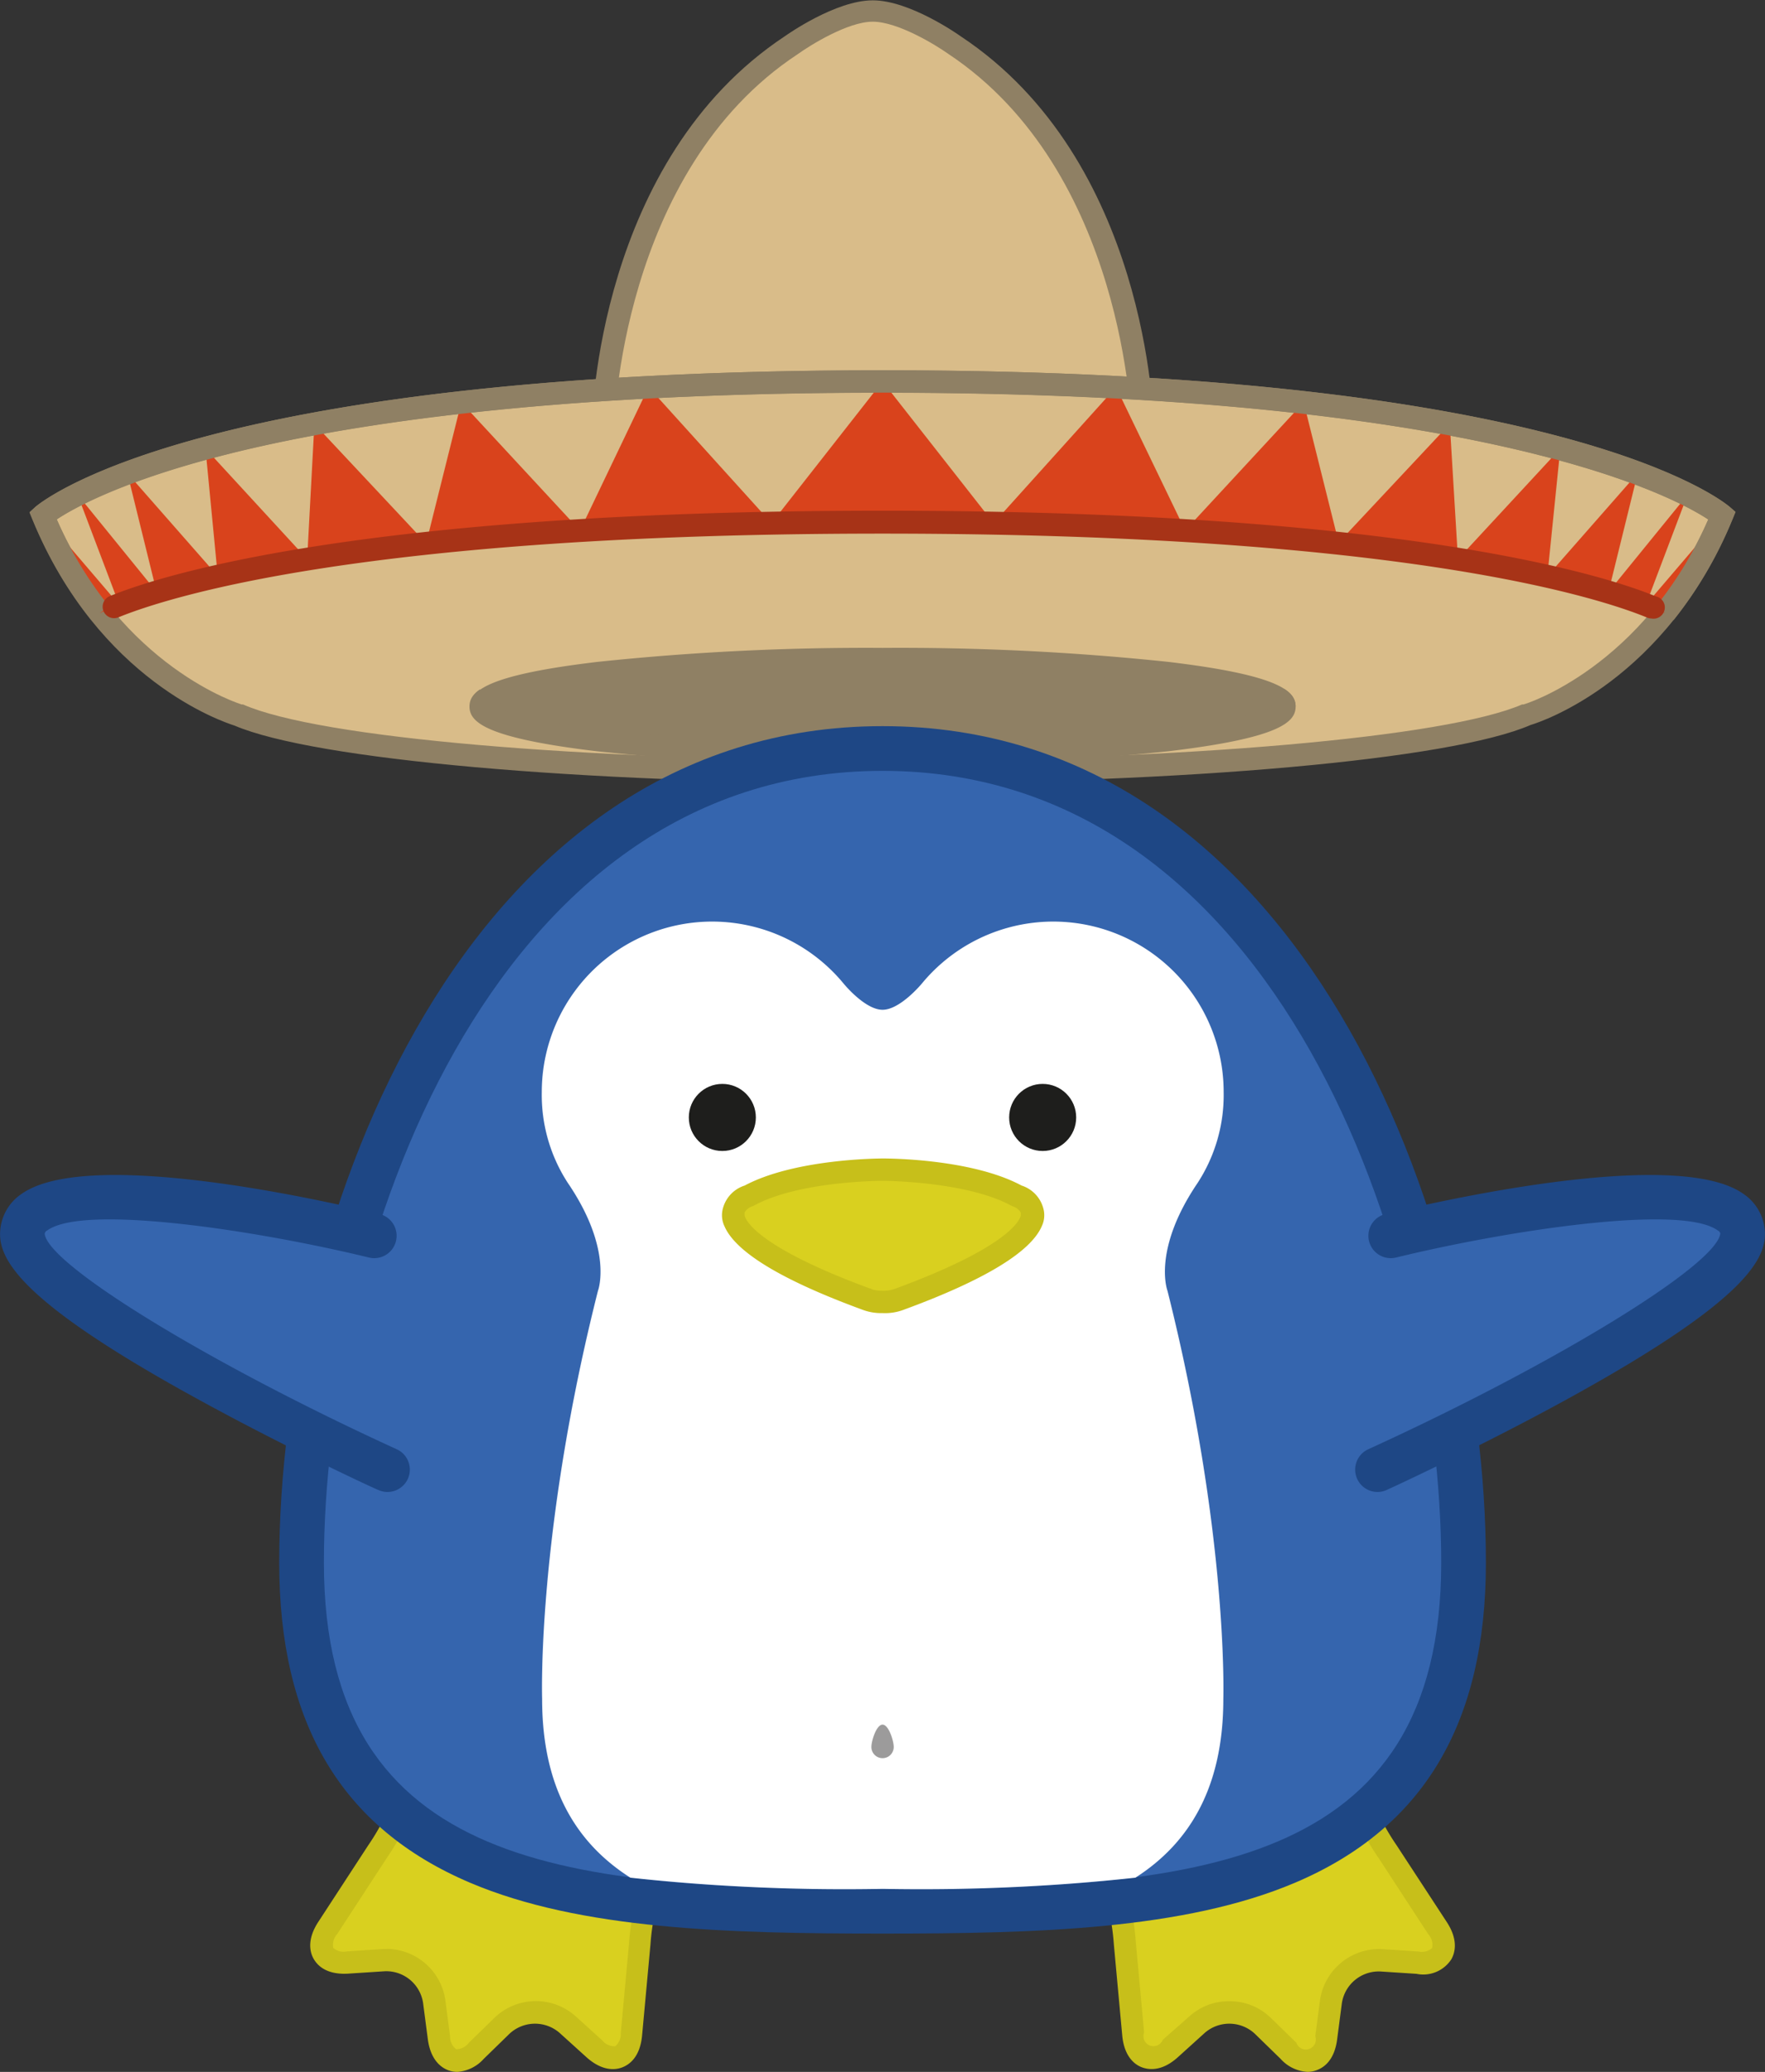 <svg id="hopdown" xmlns="http://www.w3.org/2000/svg" viewBox="0 0 157.97 185.32"><rect x="0" y="0" width="157.97" height="185.32" fill="#333333" stroke="none"/><defs><style>.cls-1{fill:#d9d01f;}.cls-2{fill:#c7bf1a;}.cls-3,.cls-5{fill:#d9bc89;}.cls-4{fill:#8f8064;}.cls-5{stroke:#8f8064;stroke-miterlimit:10;stroke-width:2px;}.cls-6{fill:#3565ae;}.cls-7{fill:#1e4785;}.cls-8{fill:#fff;}.cls-9{fill:#1e1e1c;}.cls-10{fill:#9c9b9b;}.cls-11{fill:#d9431c;}.cls-12{fill:#a73317;}</style></defs><title>el_penguino-land</title><g id="foot"><path class="cls-1" d="M30.84,177.15c-1.2,1.84-.39,3.23,1.81,3.09l3.23-.21a4.33,4.33,0,0,1,4.5,3.71l0.42,3.21c0.28,2.18,1.8,2.71,3.38,1.18l2.32-2.26a4.33,4.33,0,0,1,5.83-.11l2.4,2.17c1.63,1.48,3.13.89,3.33-1.3l0.75-8.15a20.19,20.19,0,0,1,1.09-5.34l0.26-.75A11.72,11.72,0,0,0,38,164.69l-0.26.75a20.19,20.19,0,0,1-2.47,4.86Z" transform="translate(-1.51 -4.68)"/><path class="cls-2" d="M42.45,190a2.36,2.36,0,0,1-.78-0.13c-0.59-.21-1.61-0.84-1.87-2.8l-0.42-3.21A3.33,3.33,0,0,0,35.94,181l-3.23.21c-2,.13-2.79-0.75-3.11-1.29s-0.68-1.69.4-3.34h0l4.47-6.85a20,20,0,0,0,2.32-4.5l0-.15,0.26-.75a12.72,12.72,0,1,1,24,8.36l-0.32.88a20,20,0,0,0-1,5l-0.75,8.15c-0.18,2-1.18,2.64-1.76,2.87s-1.77.41-3.24-.92l-2.4-2.17a3.35,3.35,0,0,0-4.46.08l-2.32,2.26A3.49,3.49,0,0,1,42.45,190Zm-6.31-11a5.34,5.34,0,0,1,5.23,4.59l0.42,3.21a1.43,1.43,0,0,0,.54,1.17,1.42,1.42,0,0,0,1.15-.58l2.32-2.26A5.34,5.34,0,0,1,53,185l2.4,2.17a1.43,1.43,0,0,0,1.17.54,1.43,1.43,0,0,0,.5-1.18l0.75-8.15A21.6,21.6,0,0,1,59,172.75l0.24-.69A10.72,10.72,0,0,0,39,165l-0.24.68a21.59,21.59,0,0,1-2.6,5.14l-4.47,6.85a1.43,1.43,0,0,0-.35,1.24,1.41,1.41,0,0,0,1.25.31l3.23-.21h0.33Z" transform="translate(-1.51 -4.68)"/></g><g id="foot-2" data-name="foot"><path class="cls-1" d="M130.16,177.15c1.2,1.84.39,3.23-1.81,3.09l-3.23-.21a4.33,4.33,0,0,0-4.5,3.71l-0.42,3.21c-0.28,2.18-1.8,2.71-3.38,1.18l-2.32-2.26a4.33,4.33,0,0,0-5.83-.11l-2.4,2.17c-1.63,1.48-3.13.89-3.33-1.3l-0.75-8.15a20.19,20.19,0,0,0-1.09-5.34l-0.26-.75A11.72,11.72,0,0,1,123,164.69l0.26,0.75a20.19,20.19,0,0,0,2.47,4.86Z" transform="translate(-1.51 -4.68)"/><path class="cls-2" d="M118.55,190a3.49,3.49,0,0,1-2.42-1.16l-2.32-2.26a3.35,3.35,0,0,0-4.46-.08l-2.4,2.17c-1.46,1.33-2.65,1.14-3.24.92s-1.58-.9-1.76-2.86l-0.75-8.15a20,20,0,0,0-1-5l-0.06-.14-0.26-.75a12.72,12.72,0,0,1,24-8.36l0.3,0.89a19.9,19.9,0,0,0,2.32,4.5L131,176.6c1.08,1.65.71,2.8,0.4,3.34a3,3,0,0,1-3.11,1.29l-3.23-.21a3.34,3.34,0,0,0-3.45,2.83l-0.42,3.21c-0.25,2-1.28,2.59-1.87,2.8A2.36,2.36,0,0,1,118.55,190Zm-7-6.32a5.26,5.26,0,0,1,3.67,1.46l2.32,2.26a0.89,0.89,0,1,0,1.69-.59l0.42-3.21a5.35,5.35,0,0,1,5.56-4.58l3.23,0.21a1.41,1.41,0,0,0,1.25-.31,1.43,1.43,0,0,0-.35-1.24h0l-4.47-6.85a21.57,21.57,0,0,1-2.6-5.14L122,165a10.72,10.72,0,0,0-20.24,7l0.24,0.69a21.67,21.67,0,0,1,1.16,5.64l0.75,8.15a0.89,0.89,0,1,0,1.67.65L108,185A5.24,5.24,0,0,1,111.53,183.68Z" transform="translate(-1.51 -4.68)"/></g><path class="cls-3" d="M103.78,43S103.43,19.63,86.92,8.72c0,0-4.25-3-7.3-3s-7.3,3-7.3,3C55.82,19.63,55.47,43,55.47,43" transform="translate(-1.51 -4.68)"/><path class="cls-4" d="M56.47,43.06l-2,0c0-1,.55-24.08,17.3-35.15,0.16-.11,4.52-3.2,7.85-3.2s7.7,3.09,7.88,3.22C104.23,19,104.76,42.06,104.78,43l-2,0c0-.23-0.54-23-16.41-33.51-1.14-.81-4.52-2.87-6.75-2.87S74,8.74,72.9,9.53C57,20,56.47,42.83,56.47,43.06Z" transform="translate(-1.51 -4.68)"/><path class="cls-3" d="M80.5,73.74c-27.64,0-50.88-2.16-57.64-5.1,0,0-11.49-3.35-17.49-17.85,0,0,13.61-12,75.14-12s75.14,12,75.14,12c-6,14.5-17.49,17.85-17.49,17.85-6.76,2.94-30,5.1-57.64,5.1" transform="translate(-1.51 -4.68)"/><path class="cls-4" d="M80.5,74.74c-27.07,0-50.89-2.12-58-5.16-1-.32-12.13-4-18.08-18.4l-0.27-.66L4.7,50C5.27,49.55,19.3,37.8,80.5,37.8S155.73,49.55,156.3,50l0.54,0.47-0.27.66c-5.95,14.37-17,18.08-18.08,18.4C131.39,72.62,107.57,74.74,80.5,74.74ZM6.59,51.13C12.4,64.38,23,67.65,23.14,67.69l0.12,0c6.8,3,30.34,5,57.24,5s50.44-2.06,57.24-5l0.12,0c0.11,0,10.74-3.3,16.54-16.54-3.15-2.08-20.23-11.34-73.9-11.34C26.59,39.8,9.71,49,6.59,51.13Z" transform="translate(-1.51 -4.68)"/><ellipse class="cls-4" cx="78.99" cy="63.2" rx="35.97" ry="4.25"/><path class="cls-4" d="M80.5,73.13a229.66,229.66,0,0,1-25.55-1.25c-10-1.19-11.42-2.62-11.42-4s1.38-2.81,11.42-4A229.66,229.66,0,0,1,80.5,62.63a229.67,229.67,0,0,1,25.55,1.25c10,1.19,11.42,2.62,11.42,4s-1.38,2.81-11.42,4A229.67,229.67,0,0,1,80.5,73.13ZM45.73,67.88c2.18,1.4,15,3.25,34.77,3.25s32.59-1.85,34.77-3.25c-2.18-1.4-15-3.25-34.77-3.25S47.91,66.48,45.73,67.88Z" transform="translate(-1.51 -4.68)"/><path class="cls-5" d="M139.44,68.08" transform="translate(-1.51 -4.68)"/><path class="cls-6" d="M80.5,175.63c-24.37,0-52,0-52-31.17,0-30.24,16.13-72.83,52-72.83s52,42.59,52,72.83C132.5,175.63,104.87,175.63,80.5,175.63Z" transform="translate(-1.51 -4.68)"/><path class="cls-7" d="M80.5,73.63c35.42,0,50,43.22,50,70.83s-22.39,29.17-50,29.17-50-1.55-50-29.17,14.58-70.83,50-70.83m0-4c-37.25,0-54,43.76-54,74.83,0,14.38,5.59,23.74,17.08,28.62,9.89,4.2,23.11,4.55,36.92,4.55s27-.35,36.92-4.55c11.49-4.88,17.08-14.24,17.08-28.62,0-31.07-16.75-74.83-54-74.83h0Z" transform="translate(-1.51 -4.68)"/><path class="cls-8" d="M111,156.63s0.47-14.75-5-36.5c0,0-1.39-3.61,2.69-9.63a14.41,14.41,0,0,0,2.34-8.12,15.25,15.25,0,0,0-27-9.74S82.09,95,80.5,95,77,92.64,77,92.64a15.25,15.25,0,0,0-27,9.74,14.41,14.41,0,0,0,2.34,8.12c4.08,6,2.69,9.63,2.69,9.63-5.5,21.75-5,36.5-5,36.5,0,7.89,3,12.88,7.9,16a178.13,178.13,0,0,0,22.6,1,178.13,178.13,0,0,0,22.6-1C108,169.51,111,164.52,111,156.63Z" transform="translate(-1.51 -4.68)"/><circle class="cls-9" cx="64.65" cy="99.95" r="3"/><circle class="cls-9" cx="93.32" cy="99.95" r="3"/><path class="cls-1" d="M80.5,121.13a3.63,3.63,0,0,1-1.47-.24c-13.12-4.81-11.87-7.75-11.87-7.75,0-1,1.38-1.5,1.38-1.5,4.33-2.33,12-2.33,12-2.33s7.64,0,12,2.33c0,0,1.38.5,1.38,1.5,0,0,1.25,2.94-11.87,7.75A3.63,3.63,0,0,1,80.5,121.13Z" transform="translate(-1.51 -4.68)"/><path class="cls-2" d="M80.5,122.13a4.74,4.74,0,0,1-1.85-.32c-7.16-2.63-11.3-5.13-12.3-7.45a2.29,2.29,0,0,1-.19-1.37,2.94,2.94,0,0,1,2-2.27c4.51-2.4,12.07-2.42,12.39-2.42s7.88,0,12.39,2.42a2.94,2.94,0,0,1,2,2.27,2.28,2.28,0,0,1-.19,1.37c-1,2.31-5.14,4.82-12.3,7.45A4.73,4.73,0,0,1,80.5,122.13Zm-1-2.14a3.08,3.08,0,0,0,1,.14,3,3,0,0,0,1.05-.15c10.39-3.81,11.25-6.23,11.32-6.58l0-.06v-0.2a1.28,1.28,0,0,0-.72-0.56L92,112.51c-4.06-2.19-11.42-2.21-11.5-2.21s-7.44,0-11.5,2.21l-0.13.06a1.27,1.27,0,0,0-.72.56l0,0.26c0.07,0.35.93,2.76,11.25,6.55l0.09,0h0Z" transform="translate(-1.51 -4.68)"/><path class="cls-6" d="M126,115.21s30.9-7.54,31.49-.33c0.5,6.11-32.68,21.25-32.68,21.25" transform="translate(-1.51 -4.68)"/><path class="cls-7" d="M124.8,138.13a2,2,0,0,1-.83-3.82c16.78-7.66,31.21-16.5,31.51-19.31a0.44,0.44,0,0,0-.24-0.27c-3.29-2.37-18.81,0-28.78,2.43a2,2,0,0,1-.95-3.89c4.31-1.05,26.11-6.08,32.07-1.78a4.34,4.34,0,0,1,1.88,3.23c0.21,2.53-1.68,6.26-17.18,14.83-8.2,4.53-16.58,8.37-16.66,8.4A2,2,0,0,1,124.8,138.13Z" transform="translate(-1.51 -4.68)"/><path class="cls-6" d="M35,115.21s-30.9-7.54-31.49-.33C3,121,36.2,136.13,36.2,136.13" transform="translate(-1.51 -4.68)"/><path class="cls-7" d="M36.2,138.13a2,2,0,0,1-.83-0.18c-0.08,0-8.46-3.87-16.66-8.4C3.2,121,1.32,117.24,1.53,114.72a4.34,4.34,0,0,1,1.88-3.23c6-4.3,27.76.73,32.07,1.78a2,2,0,0,1-.95,3.89c-10-2.43-25.5-4.8-28.78-2.43a0.4,0.4,0,0,0-.24.31c0.3,2.77,14.74,11.61,31.51,19.27A2,2,0,0,1,36.2,138.13Z" transform="translate(-1.51 -4.68)"/><path class="cls-10" d="M81.5,160.94a1,1,0,0,1-2,0c0-.55.45-2,1-2S81.5,160.39,81.5,160.94Z" transform="translate(-1.51 -4.68)"/><path class="cls-3" d="M116.47,45.3V67.88c0-2.35-16.1-4.25-36-4.25s-36,1.9-36,4.25V45.3h71.94Z" transform="translate(-1.51 -4.68)"/><path class="cls-4" d="M115.53,68.1c-1.09-1.42-14.19-3.47-35-3.47s-33.94,2.05-35,3.47a0.4,0.4,0,0,0,.06-0.22h-2c0-1.38,1.38-2.81,11.42-4A229.66,229.66,0,0,1,80.5,62.63a229.67,229.67,0,0,1,25.55,1.25c10,1.19,11.42,2.62,11.42,4h-2A0.39,0.39,0,0,0,115.53,68.1Z" transform="translate(-1.51 -4.68)"/><path class="cls-5" d="M80.5,73.74" transform="translate(-1.51 -4.68)"/><polygon class="cls-11" points="143.95 52.95 143.95 52.95 143.95 52.95 143.95 52.95"/><polygon class="cls-11" points="119.83 48.59 119.83 48.59 119.83 48.59 119.83 48.59"/><path class="cls-11" d="M10.48,59.52c-0.12-.15-5-8.5-5.11-8.72A35.44,35.44,0,0,0,10.48,59.52Z" transform="translate(-1.51 -4.68)"/><path class="cls-11" d="M150.52,59.52a35.44,35.44,0,0,0,5.11-8.72C155.55,51,150.64,59.37,150.52,59.52Z" transform="translate(-1.51 -4.68)"/><path class="cls-11" d="M132,54.69l-0.73-12.1-10,10.67C125.41,53.71,129,54.19,132,54.69Z" transform="translate(-1.51 -4.68)"/><path class="cls-11" d="M145.47,57.63L148.09,47,140,56.21C142.2,56.71,144,57.19,145.47,57.63Z" transform="translate(-1.51 -4.68)"/><path class="cls-11" d="M90.44,51.47c6.31,0.12,12,.35,17.15.66l-6.19-12.82Z" transform="translate(-1.51 -4.68)"/><path class="cls-11" d="M145.47,57.63c1.46,0.44,2.56.83,3.35,1.14l3.73-9.84Z" transform="translate(-1.51 -4.68)"/><path class="cls-11" d="M140,56.21l1.16-11.41L132,54.69C135.13,55.19,137.76,55.71,140,56.21Z" transform="translate(-1.51 -4.68)"/><path class="cls-11" d="M15.53,57.63L8.45,48.92l3.73,9.84C13,58.46,14.08,58.07,15.53,57.63Z" transform="translate(-1.51 -4.68)"/><path class="cls-11" d="M29,54.69l-9.1-9.89L21,56.21C23.24,55.71,25.87,55.19,29,54.69Z" transform="translate(-1.51 -4.68)"/><path class="cls-11" d="M21,56.21L12.91,47l2.62,10.63C17,57.19,18.8,56.71,21,56.21Z" transform="translate(-1.51 -4.68)"/><path class="cls-11" d="M148.82,58.77a15.1,15.1,0,0,1,1.7.75c0.12-.15,5-8.5,5.11-8.72Z" transform="translate(-1.51 -4.68)"/><path class="cls-11" d="M107.58,52.13c5.13,0.31,9.71.7,13.76,1.14l-3.15-12.6Z" transform="translate(-1.51 -4.68)"/><path class="cls-11" d="M5.36,50.8c0.09,0.22,5,8.57,5.11,8.72a15.1,15.1,0,0,1,1.7-.75Z" transform="translate(-1.51 -4.68)"/><path class="cls-11" d="M70.56,51.47l-11-12.16L53.42,52.13C58.55,51.82,64.25,51.59,70.56,51.47Z" transform="translate(-1.51 -4.68)"/><path class="cls-11" d="M80.5,51.38q5.21,0,9.94.09L80.5,38.8,70.56,51.47Q75.3,51.38,80.5,51.38Z" transform="translate(-1.51 -4.68)"/><path class="cls-11" d="M53.42,52.13L42.8,40.67l-3.15,12.6C43.71,52.83,48.28,52.44,53.42,52.13Z" transform="translate(-1.51 -4.68)"/><path class="cls-11" d="M39.65,53.27l-10-10.67L29,54.69C32,54.19,35.59,53.71,39.65,53.27Z" transform="translate(-1.51 -4.68)"/><path class="cls-4" d="M151.3,60.14l-1.56-1.25a34.32,34.32,0,0,0,4.66-7.75c-3.15-2.08-20.23-11.34-73.9-11.34-31.42,0-50,3.19-60,5.87C12,47.94,8,50.22,6.59,51.14a34.32,34.32,0,0,0,4.66,7.75L9.7,60.14a36.57,36.57,0,0,1-5.26-9l-0.27-.66L4.7,50C5.27,49.55,19.3,37.8,80.5,37.8S155.73,49.55,156.3,50l0.54,0.47-0.27.66A36.58,36.58,0,0,1,151.3,60.14Z" transform="translate(-1.51 -4.68)"/><path class="cls-12" d="M149.31,60a1,1,0,0,1-.38-0.08c-4.27-1.76-21.84-7.51-68.43-7.51s-64.11,5.74-68.4,7.49A1,1,0,0,1,11.34,58c4.37-1.79,22.28-7.64,69.16-7.64s64.83,5.86,69.2,7.66A1,1,0,0,1,149.31,60Z" transform="translate(-1.51 -4.68)"/></svg>